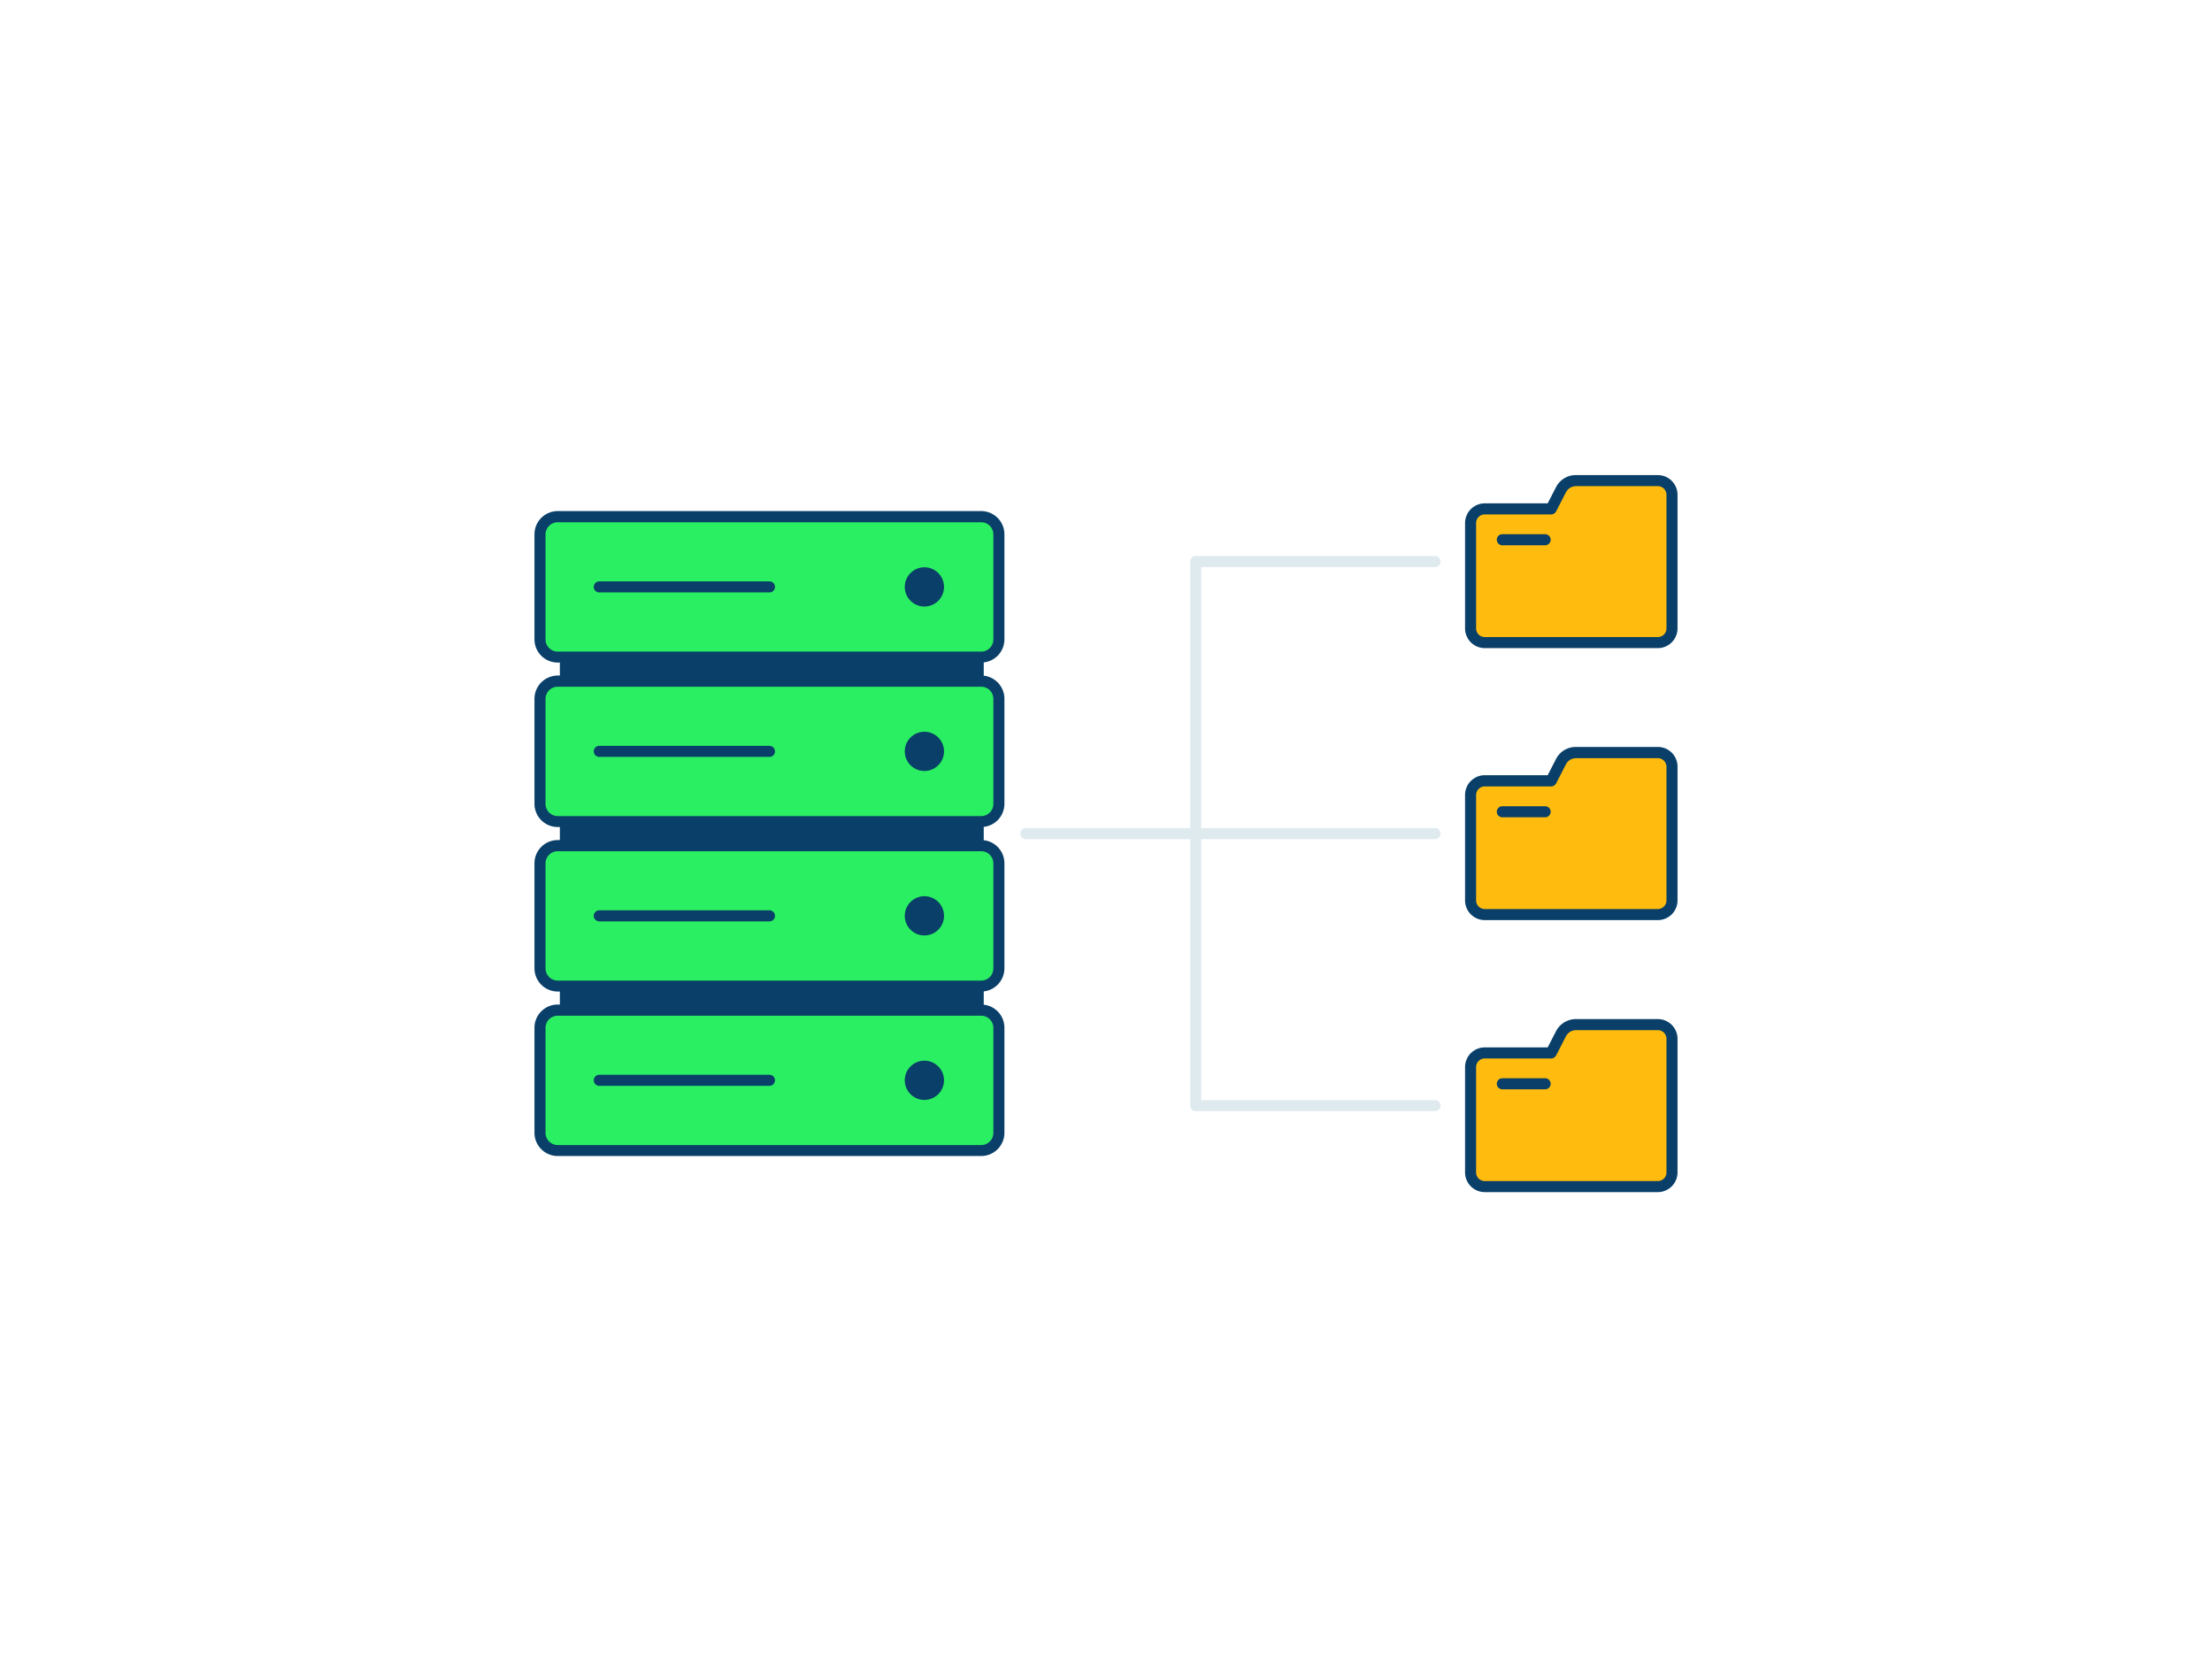 <svg xmlns="http://www.w3.org/2000/svg" viewBox="0 0 400 300" width="406" height="306" class="illustration styles_illustrationTablet__1DWOa"><g id="_477_data_storage_outline" data-name="#477_data_storage_outline"><path d="M259.5,151h-74a1,1,0,0,1,0-2h74a1,1,0,0,1,0,2Z" fill="#dfeaef"></path><path d="M259.5,200.19H216.23a1,1,0,0,1-1-1V100.81a1,1,0,0,1,1-1H259.5a1,1,0,0,1,0,2H217.23v96.38H259.5a1,1,0,0,1,0,2Z" fill="#dfeaef"></path><path d="M282.26,87.83l-1.78,3.45h-12a2.56,2.56,0,0,0-2.56,2.56V112.9a2.56,2.56,0,0,0,2.56,2.56h31.3a2.56,2.56,0,0,0,2.56-2.56V88.73a2.56,2.56,0,0,0-2.56-2.56H285A3.07,3.07,0,0,0,282.26,87.83Z" fill="#ffbc0e"></path><path d="M299.79,116.46h-31.3a3.57,3.57,0,0,1-3.56-3.56V93.84a3.57,3.57,0,0,1,3.56-3.56h11.38l1.5-2.91h0a4,4,0,0,1,3.61-2.2h14.81a3.57,3.57,0,0,1,3.56,3.56V112.9A3.57,3.57,0,0,1,299.79,116.46Zm-31.3-24.18a1.56,1.56,0,0,0-1.56,1.56V112.9a1.56,1.56,0,0,0,1.56,1.56h31.3a1.56,1.56,0,0,0,1.56-1.56V88.73a1.56,1.56,0,0,0-1.56-1.56H285a2.06,2.06,0,0,0-1.83,1.12l-1.78,3.45a1,1,0,0,1-.89.54Z" fill="#093f68"></path><path d="M279.41,97.86h-7.74a1,1,0,0,1,0-2h7.74a1,1,0,0,1,0,2Z" fill="#093f68"></path><path d="M282.26,137l-1.78,3.45h-12a2.56,2.56,0,0,0-2.56,2.56v19.05a2.56,2.56,0,0,0,2.56,2.56h31.3a2.56,2.56,0,0,0,2.56-2.56V137.92a2.56,2.56,0,0,0-2.56-2.56H285A3.07,3.07,0,0,0,282.26,137Z" fill="#ffbc0e"></path><path d="M299.79,165.64h-31.3a3.56,3.56,0,0,1-3.56-3.56V143a3.57,3.57,0,0,1,3.56-3.56h11.38l1.5-2.91h0a4,4,0,0,1,3.61-2.2h14.81a3.56,3.56,0,0,1,3.56,3.56v24.16A3.56,3.56,0,0,1,299.79,165.64Zm-31.3-24.17a1.56,1.56,0,0,0-1.56,1.56v19.05a1.56,1.56,0,0,0,1.56,1.56h31.3a1.56,1.56,0,0,0,1.56-1.56V137.92a1.56,1.56,0,0,0-1.56-1.56H285a2.07,2.07,0,0,0-1.83,1.11l-1.78,3.46a1,1,0,0,1-.89.54Z" fill="#093f68"></path><path d="M279.41,147.05h-7.74a1,1,0,0,1,0-2h7.74a1,1,0,0,1,0,2Z" fill="#093f68"></path><path d="M282.26,186.2l-1.78,3.46h-12a2.56,2.56,0,0,0-2.56,2.56v19.05a2.56,2.56,0,0,0,2.56,2.56h31.3a2.56,2.56,0,0,0,2.56-2.56V187.1a2.56,2.56,0,0,0-2.56-2.56H285A3.07,3.07,0,0,0,282.26,186.2Z" fill="#ffbc0e"></path><path d="M299.79,214.83h-31.3a3.57,3.57,0,0,1-3.56-3.56V192.22a3.56,3.56,0,0,1,3.56-3.56h11.38l1.5-2.91h0a4.06,4.06,0,0,1,3.61-2.21h14.81a3.57,3.57,0,0,1,3.56,3.56v24.17A3.57,3.57,0,0,1,299.79,214.83Zm-31.3-24.17a1.56,1.56,0,0,0-1.56,1.56v19.05a1.56,1.56,0,0,0,1.56,1.56h31.3a1.56,1.56,0,0,0,1.56-1.56V187.1a1.56,1.56,0,0,0-1.56-1.56H285a2.06,2.06,0,0,0-1.83,1.12l-1.78,3.46a1,1,0,0,1-.89.54Z" fill="#093f68"></path><path d="M279.41,196.24h-7.74a1,1,0,0,1,0-2h7.74a1,1,0,0,1,0,2Z" fill="#093f68"></path><rect x="102.24" y="96.88" width="74.65" height="90.8" fill="#093f68"></rect><path d="M176.89,188.68H102.24a1,1,0,0,1-1-1V96.88a1,1,0,0,1,1-1h74.65a1,1,0,0,1,1,1v90.8A1,1,0,0,1,176.89,188.68Zm-73.65-2h72.65V97.88H103.24Z" fill="#093f68"></path><rect x="97.65" y="92.7" width="82.98" height="25.37" rx="3.19" fill="#2aef62"></rect><path d="M177.44,119.07H100.85a4.2,4.2,0,0,1-4.2-4.19v-19a4.2,4.2,0,0,1,4.2-4.2h76.59a4.2,4.2,0,0,1,4.19,4.2v19A4.2,4.2,0,0,1,177.44,119.07ZM100.85,93.7a2.21,2.21,0,0,0-2.2,2.2v19a2.2,2.2,0,0,0,2.2,2.19h76.59a2.19,2.19,0,0,0,2.19-2.19v-19a2.2,2.2,0,0,0-2.19-2.2Z" fill="#093f68"></path><circle cx="167.16" cy="105.39" r="3.55" fill="#093f68"></circle><path d="M139.14,106.39H108.37a1,1,0,0,1,0-2h30.77a1,1,0,0,1,0,2Z" fill="#093f68"></path><rect x="97.65" y="122.44" width="82.98" height="25.37" rx="3.19" fill="#2aef62"></rect><path d="M177.44,148.81H100.85a4.2,4.2,0,0,1-4.2-4.19v-19a4.21,4.21,0,0,1,4.2-4.2h76.59a4.2,4.2,0,0,1,4.19,4.2v19A4.2,4.2,0,0,1,177.44,148.81Zm-76.59-25.37a2.21,2.21,0,0,0-2.2,2.2v19a2.2,2.2,0,0,0,2.2,2.19h76.59a2.19,2.19,0,0,0,2.19-2.19v-19a2.2,2.2,0,0,0-2.19-2.2Z" fill="#093f68"></path><circle cx="167.16" cy="135.13" r="3.55" fill="#093f68"></circle><path d="M139.14,136.13H108.37a1,1,0,0,1,0-2h30.77a1,1,0,0,1,0,2Z" fill="#093f68"></path><rect x="97.65" y="152.19" width="82.98" height="25.37" rx="3.19" fill="#2aef62"></rect><path d="M177.44,178.56H100.85a4.21,4.21,0,0,1-4.2-4.2v-19a4.2,4.2,0,0,1,4.2-4.19h76.59a4.2,4.2,0,0,1,4.19,4.19v19A4.2,4.2,0,0,1,177.44,178.56Zm-76.59-25.37a2.2,2.2,0,0,0-2.2,2.19v19a2.21,2.21,0,0,0,2.2,2.2h76.59a2.2,2.2,0,0,0,2.19-2.2v-19a2.19,2.19,0,0,0-2.19-2.19Z" fill="#093f68"></path><circle cx="167.16" cy="164.87" r="3.55" fill="#093f68"></circle><path d="M139.14,165.87H108.37a1,1,0,0,1,0-2h30.77a1,1,0,0,1,0,2Z" fill="#093f68"></path><rect x="97.65" y="181.93" width="82.98" height="25.37" rx="3.19" fill="#2aef62"></rect><path d="M177.44,208.3H100.85a4.2,4.2,0,0,1-4.2-4.2v-19a4.2,4.2,0,0,1,4.2-4.19h76.59a4.2,4.2,0,0,1,4.19,4.19v19A4.2,4.2,0,0,1,177.44,208.3Zm-76.59-25.37a2.2,2.2,0,0,0-2.2,2.19v19a2.21,2.21,0,0,0,2.2,2.2h76.59a2.2,2.2,0,0,0,2.19-2.2v-19a2.19,2.19,0,0,0-2.19-2.19Z" fill="#093f68"></path><circle cx="167.16" cy="194.61" r="3.55" fill="#093f68"></circle><path d="M139.14,195.61H108.37a1,1,0,0,1,0-2h30.77a1,1,0,0,1,0,2Z" fill="#093f68"></path></g></svg>
